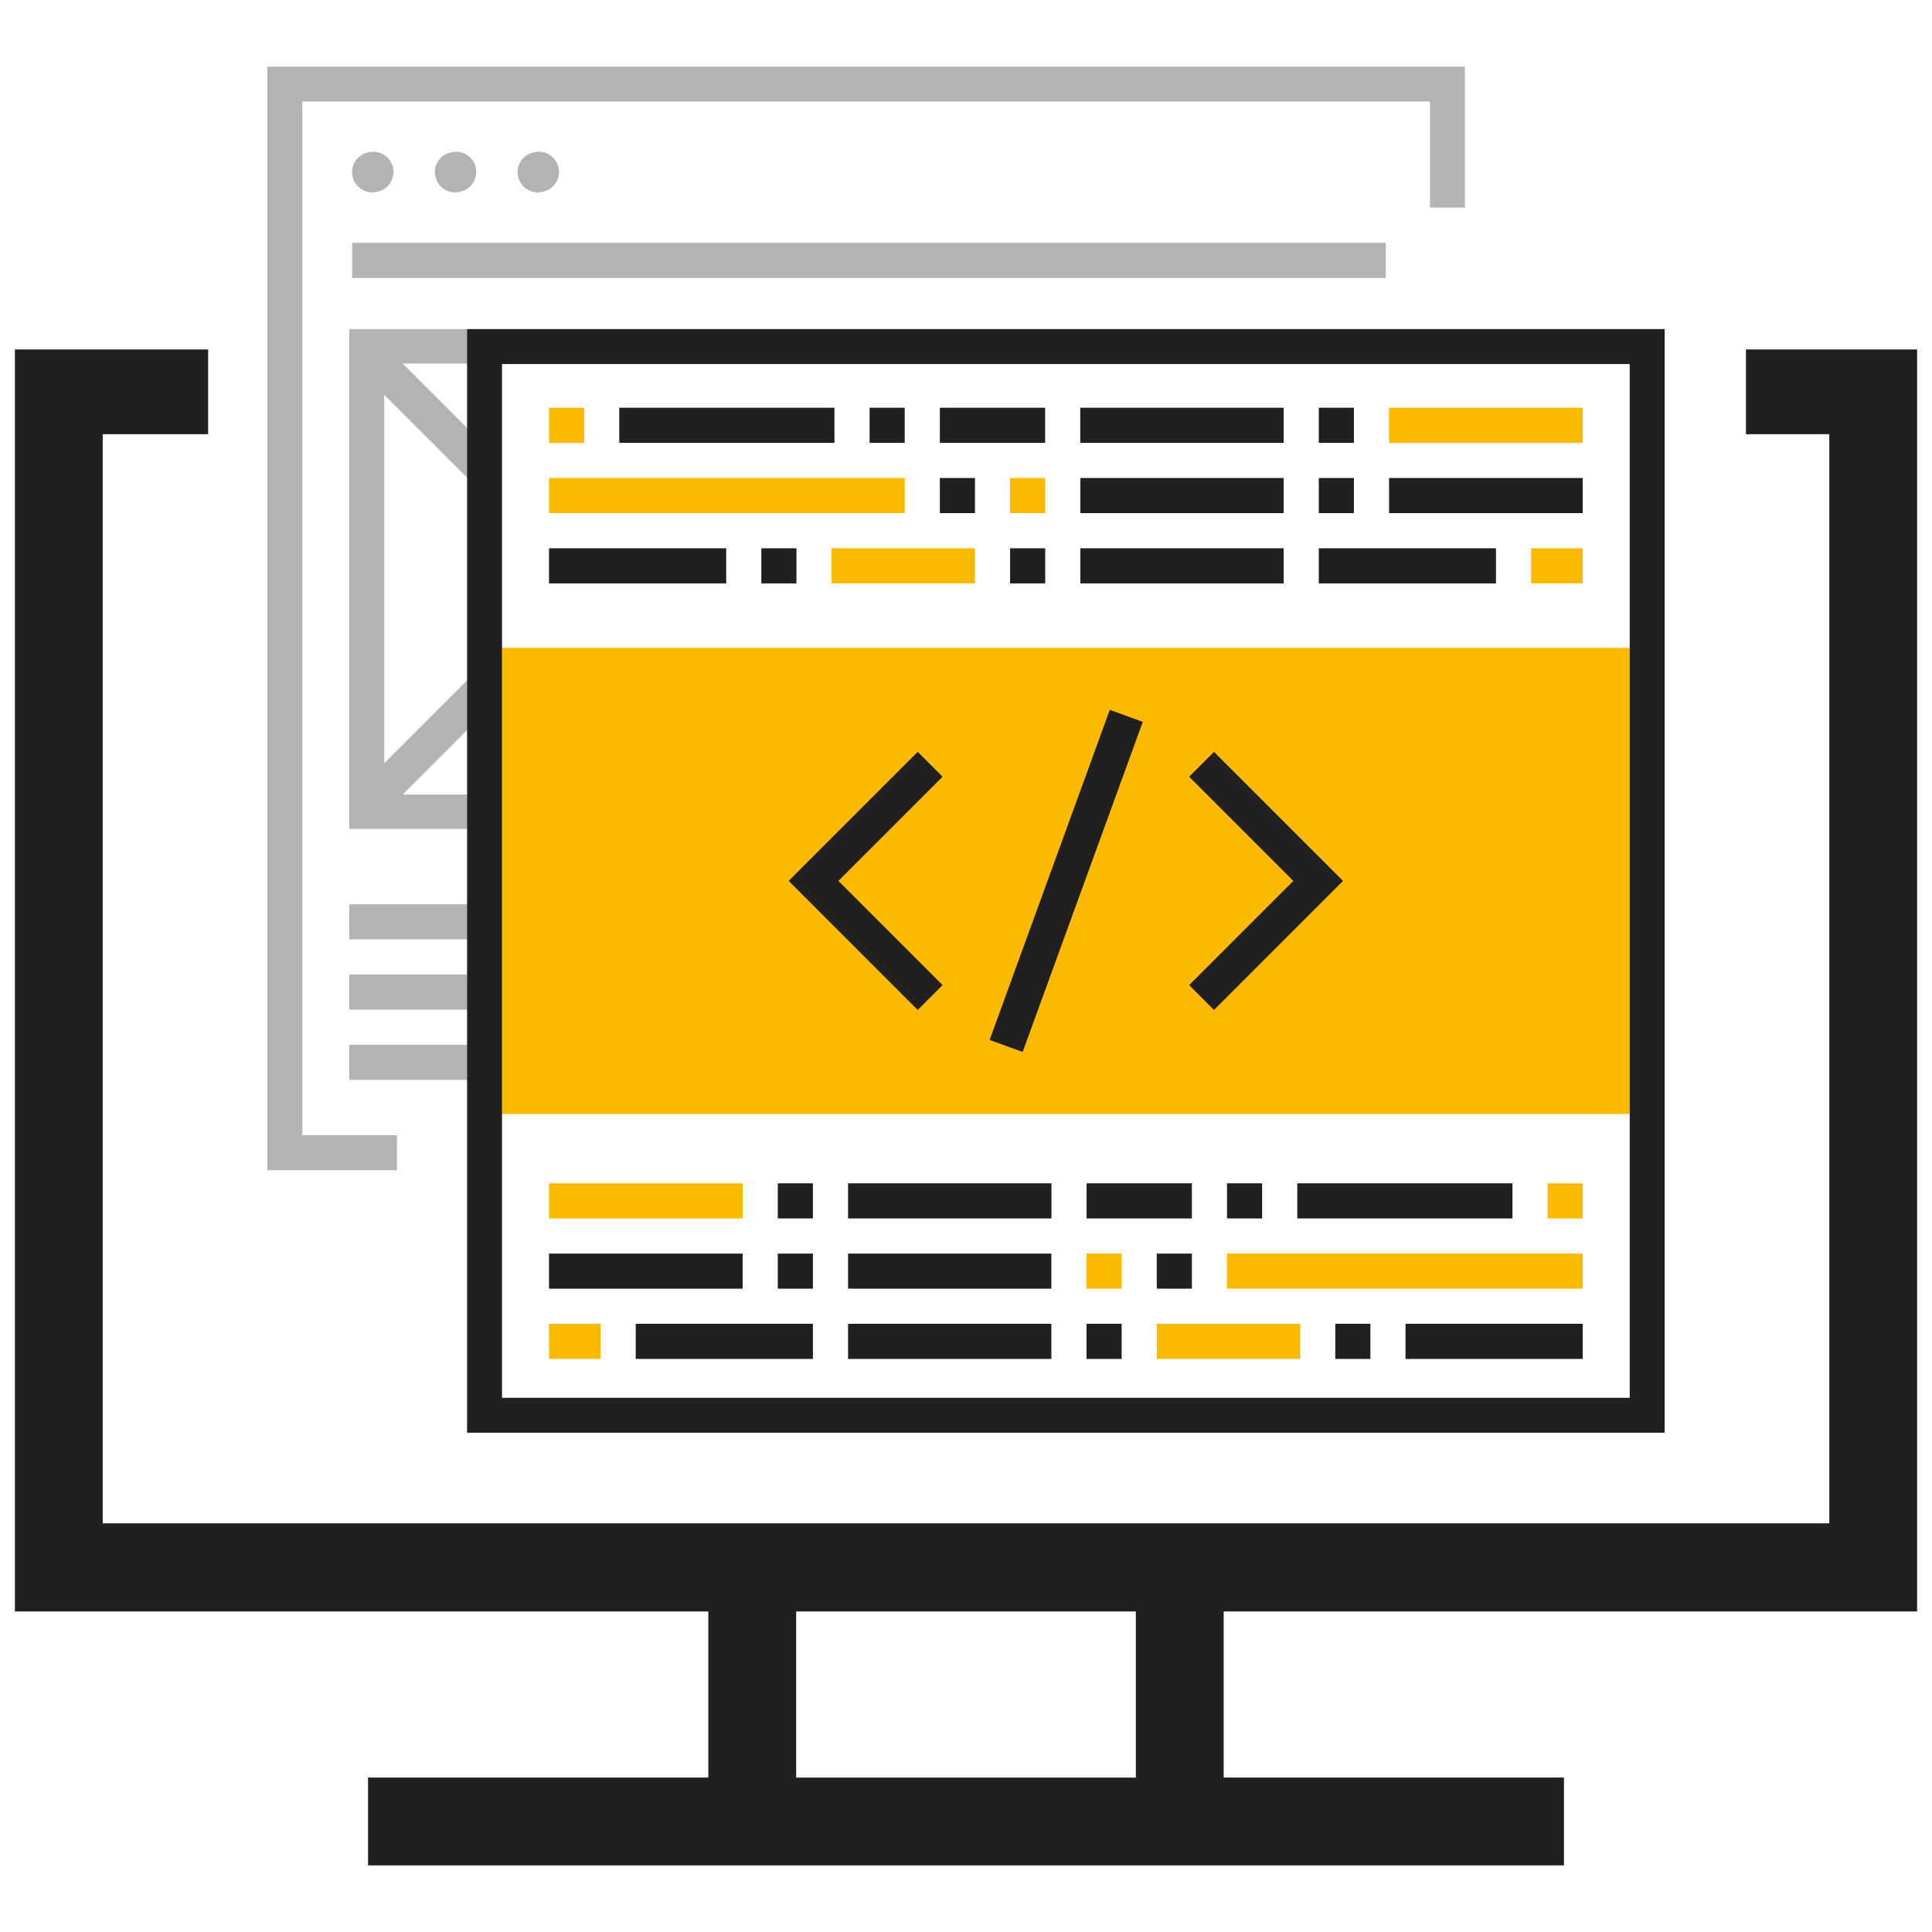<?xml version="1.0" encoding="UTF-8"?>
<!DOCTYPE svg PUBLIC "-//W3C//DTD SVG 1.1//EN" "http://www.w3.org/Graphics/SVG/1.1/DTD/svg11.dtd">
<!-- Creator: CorelDRAW 2018 (64-Bit) -->
<svg xmlns="http://www.w3.org/2000/svg" xml:space="preserve" width="100%" height="100%" version="1.1" style="shape-rendering:geometricPrecision; text-rendering:geometricPrecision; image-rendering:optimizeQuality; fill-rule:evenodd; clip-rule:evenodd"
viewBox="0 0 5500 5500"
 xmlns:xlink="http://www.w3.org/1999/xlink">
 <defs>
  <style type="text/css">
   <![CDATA[
    .fil0 {fill:none;fill-rule:nonzero}
    .fil4 {fill:#211F1F}
    .fil3 {fill:#FBBA00}
    .fil2 {fill:#211F1F;fill-rule:nonzero}
    .fil1 {fill:#B2B3B3;fill-rule:nonzero}
   ]]>
  </style>
 </defs>
 <g id="Layer_x0020_1">
  <rect class="fil0" x="-0" y="-0" width="5500" height="5500"/>
  <g id="_2208949724304">
   <path class="fil1" d="M994.33 2674.18l336.09 0 0 -100 -336.09 0 0 100zm536.72 -2126.49c4.37,0 8.79,-0.52 13.25,-1.54l2.53 -0.61c30.96,-7.29 50.18,-38.28 42.89,-69.27 -7.27,-30.97 -38.28,-50.14 -69.25,-42.89l-2.55 0.61c-30.97,7.26 -50.17,38.27 -42.89,69.24 6.24,26.56 29.89,44.46 56.02,44.46zm-235.58 0c4.37,0 8.79,-0.52 13.25,-1.54l2.53 -0.61c30.96,-7.29 50.18,-38.28 42.89,-69.27 -7.27,-30.97 -38.28,-50.14 -69.25,-42.89l-2.55 0.61c-30.97,7.26 -50.17,38.27 -42.89,69.24 6.24,26.56 29.89,44.46 56.02,44.46zm-235.58 0c4.37,0 8.79,-0.52 13.25,-1.54l2.53 -0.61c30.96,-7.29 50.18,-38.28 42.89,-69.27 -7.27,-30.97 -38.28,-50.14 -69.25,-42.89l-2.55 0.61c-30.97,7.26 -50.17,38.27 -42.89,69.24 6.24,26.56 29.89,44.46 56.02,44.46zm-57.56 243.68l2942.75 0 0 -99.99 -2942.75 0 0 99.99zm-241.23 -601.74l3409.22 0 0 401.28 -99.49 0 0 -301.79 -3210.24 0 0 2942.75 269.51 0 0 99.49 -369 0 0 -3141.73zm233.23 747.27l336.09 0 0 97.93 -184.16 0 184.16 184.16 0 141.41 -236.69 -236.69 0 222.8 0 741.62 0 84.85 236.69 -236.69 0 141.41 -184.16 184.16 184.16 0 0 97.93 -336.09 0 0 -1422.89zm0 2137.28l336.09 0 0 -100 -336.09 0 0 100zm0 -200l336.09 0 0 -100 -336.09 0 0 100z"/>
   <path class="fil2" d="M1415.92 3260.02l7.77 6.09c2.79,2.21 5.73,4.11 8.78,5.75l-16.55 -11.84z"/>
   <path class="fil3" d="M1429.17 1844.34l3210.24 0 0 1326.85 -3210.24 0 0 -1326.85zm685.03 1624.29l-551.3 0 0 -100 551.3 0 0 100zm2391.47 0l-100 0 0 -100 100 0 0 100zm0 200l-1012.62 0 0 -100 1012.62 0 0 100zm-1312.62 0l-100 0 0 -100 100 0 0 100zm-1483.25 200l-146.89 0 0 -100 146.89 0 0 100zm1991.42 0l-408.17 0 0 -100 408.17 0 0 100zm-1333.88 -2207.84l408.18 0 0 -100 -408.18 0 0 100zm1991.42 0l146.89 0 0 -100 -146.89 0 0 100zm-1483.24 -200l100 0 0 -100 -100 0 0 100zm-1312.62 0l1012.62 0 0 -100 -1012.62 0 0 100zm0 -200l100 0 0 -100 -100 0 0 100zm2391.47 0l551.3 0 0 -100 -551.3 0 0 100z"/>
   <path class="fil4" d="M5207.6 4336.58l0 -3100.52 -237.24 0 0 -241.24 487.24 0 0 3341.76 0 250.89 -250 0 -1724.05 0 0 472.9 968.74 0 0 250 -3404.57 0 0 -250 968.74 0 0 -472.9 -1974.05 0 0 0 0 -3592.65 550.08 0 0 241.24 -300.08 0 0 3100.52 4915.19 0zm-3877.92 -3399.68l3409.22 0 0 3141.73 -3409.22 0 0 -3141.73zm984.55 2531.73l-100 0 0 -100 100 0 0 100zm679.09 0l-579.09 0 0 -100 579.09 0 0 100zm399.72 0l-299.71 0 0 -100 299.71 0 0 100zm200.01 0l-100 0 0 -100 100 0 0 100zm712.59 0l-612.59 0 0 -100 612.59 0 0 100zm-2191.44 200l-551.28 0 0 -100 551.28 0 0 100zm200.03 0l-100 0 0 -100 100 0 0 100zm678.79 0l-578.79 0 0 -100 578.79 0 0 100zm400.03 0l-100 0 0 -100 100 0 0 100zm1112.62 200l-504.43 0 0 -100 504.43 0 0 100zm-604.43 0l-100 0 0 -100 100 0 0 100zm-708.19 0l-100 0 0 -100 100 0 0 100zm-200.03 0l-578.79 0 0 -100 578.79 0 0 100zm-678.79 0l-504.42 0 0 -100 504.42 0 0 100zm-551.3 -2607.84l612.59 0 0 -100 -612.59 0 0 100zm712.59 0l100 0 0 -100 -100 0 0 100zm200.01 0l299.71 0 0 -100 -299.71 0 0 100zm399.72 0l579.09 0 0 -100 -579.09 0 0 100zm679.09 0l100 0 0 -100 -100 0 0 100zm200.03 200l551.28 0 0 -100 -551.28 0 0 100zm-200.03 0l100 0 0 -100 -100 0 0 100zm-678.79 0l578.79 0 0 -100 -578.79 0 0 100zm-400.03 0l100 0 0 -100 -100 0 0 100zm-1112.62 200l504.43 0 0 -100 -504.43 0 0 100zm604.43 0l100 0 0 -100 -100 0 0 100zm708.19 0l100 0 0 -100 -100 0 0 100zm200.03 0l578.79 0 0 -100 -578.79 0 0 100zm678.79 0l504.42 0 0 -100 -504.42 0 0 100zm-843.09 1333.91l342.03 -939.67 -93.97 -34.21 -342.03 939.67 93.97 34.21zm912.03 -486.95l-367.29 367.33 -70.69 -70.69 296.6 -296.64 -296.61 -296.61 70.69 -70.69 296.61 296.61 70.69 70.69zm-1577.99 0l367.29 367.33 70.69 -70.69 -296.6 -296.64 296.61 -296.61 -70.69 -70.69 -296.61 296.61 -70.69 70.69zm-816.12 -1471.36l3210.24 0 0 2942.75 -3210.24 0 0 -2942.75zm1804.38 4023.98l0 -472.9 -967.09 0 0 472.9 967.09 0z"/>
  </g>
 </g>
</svg>
